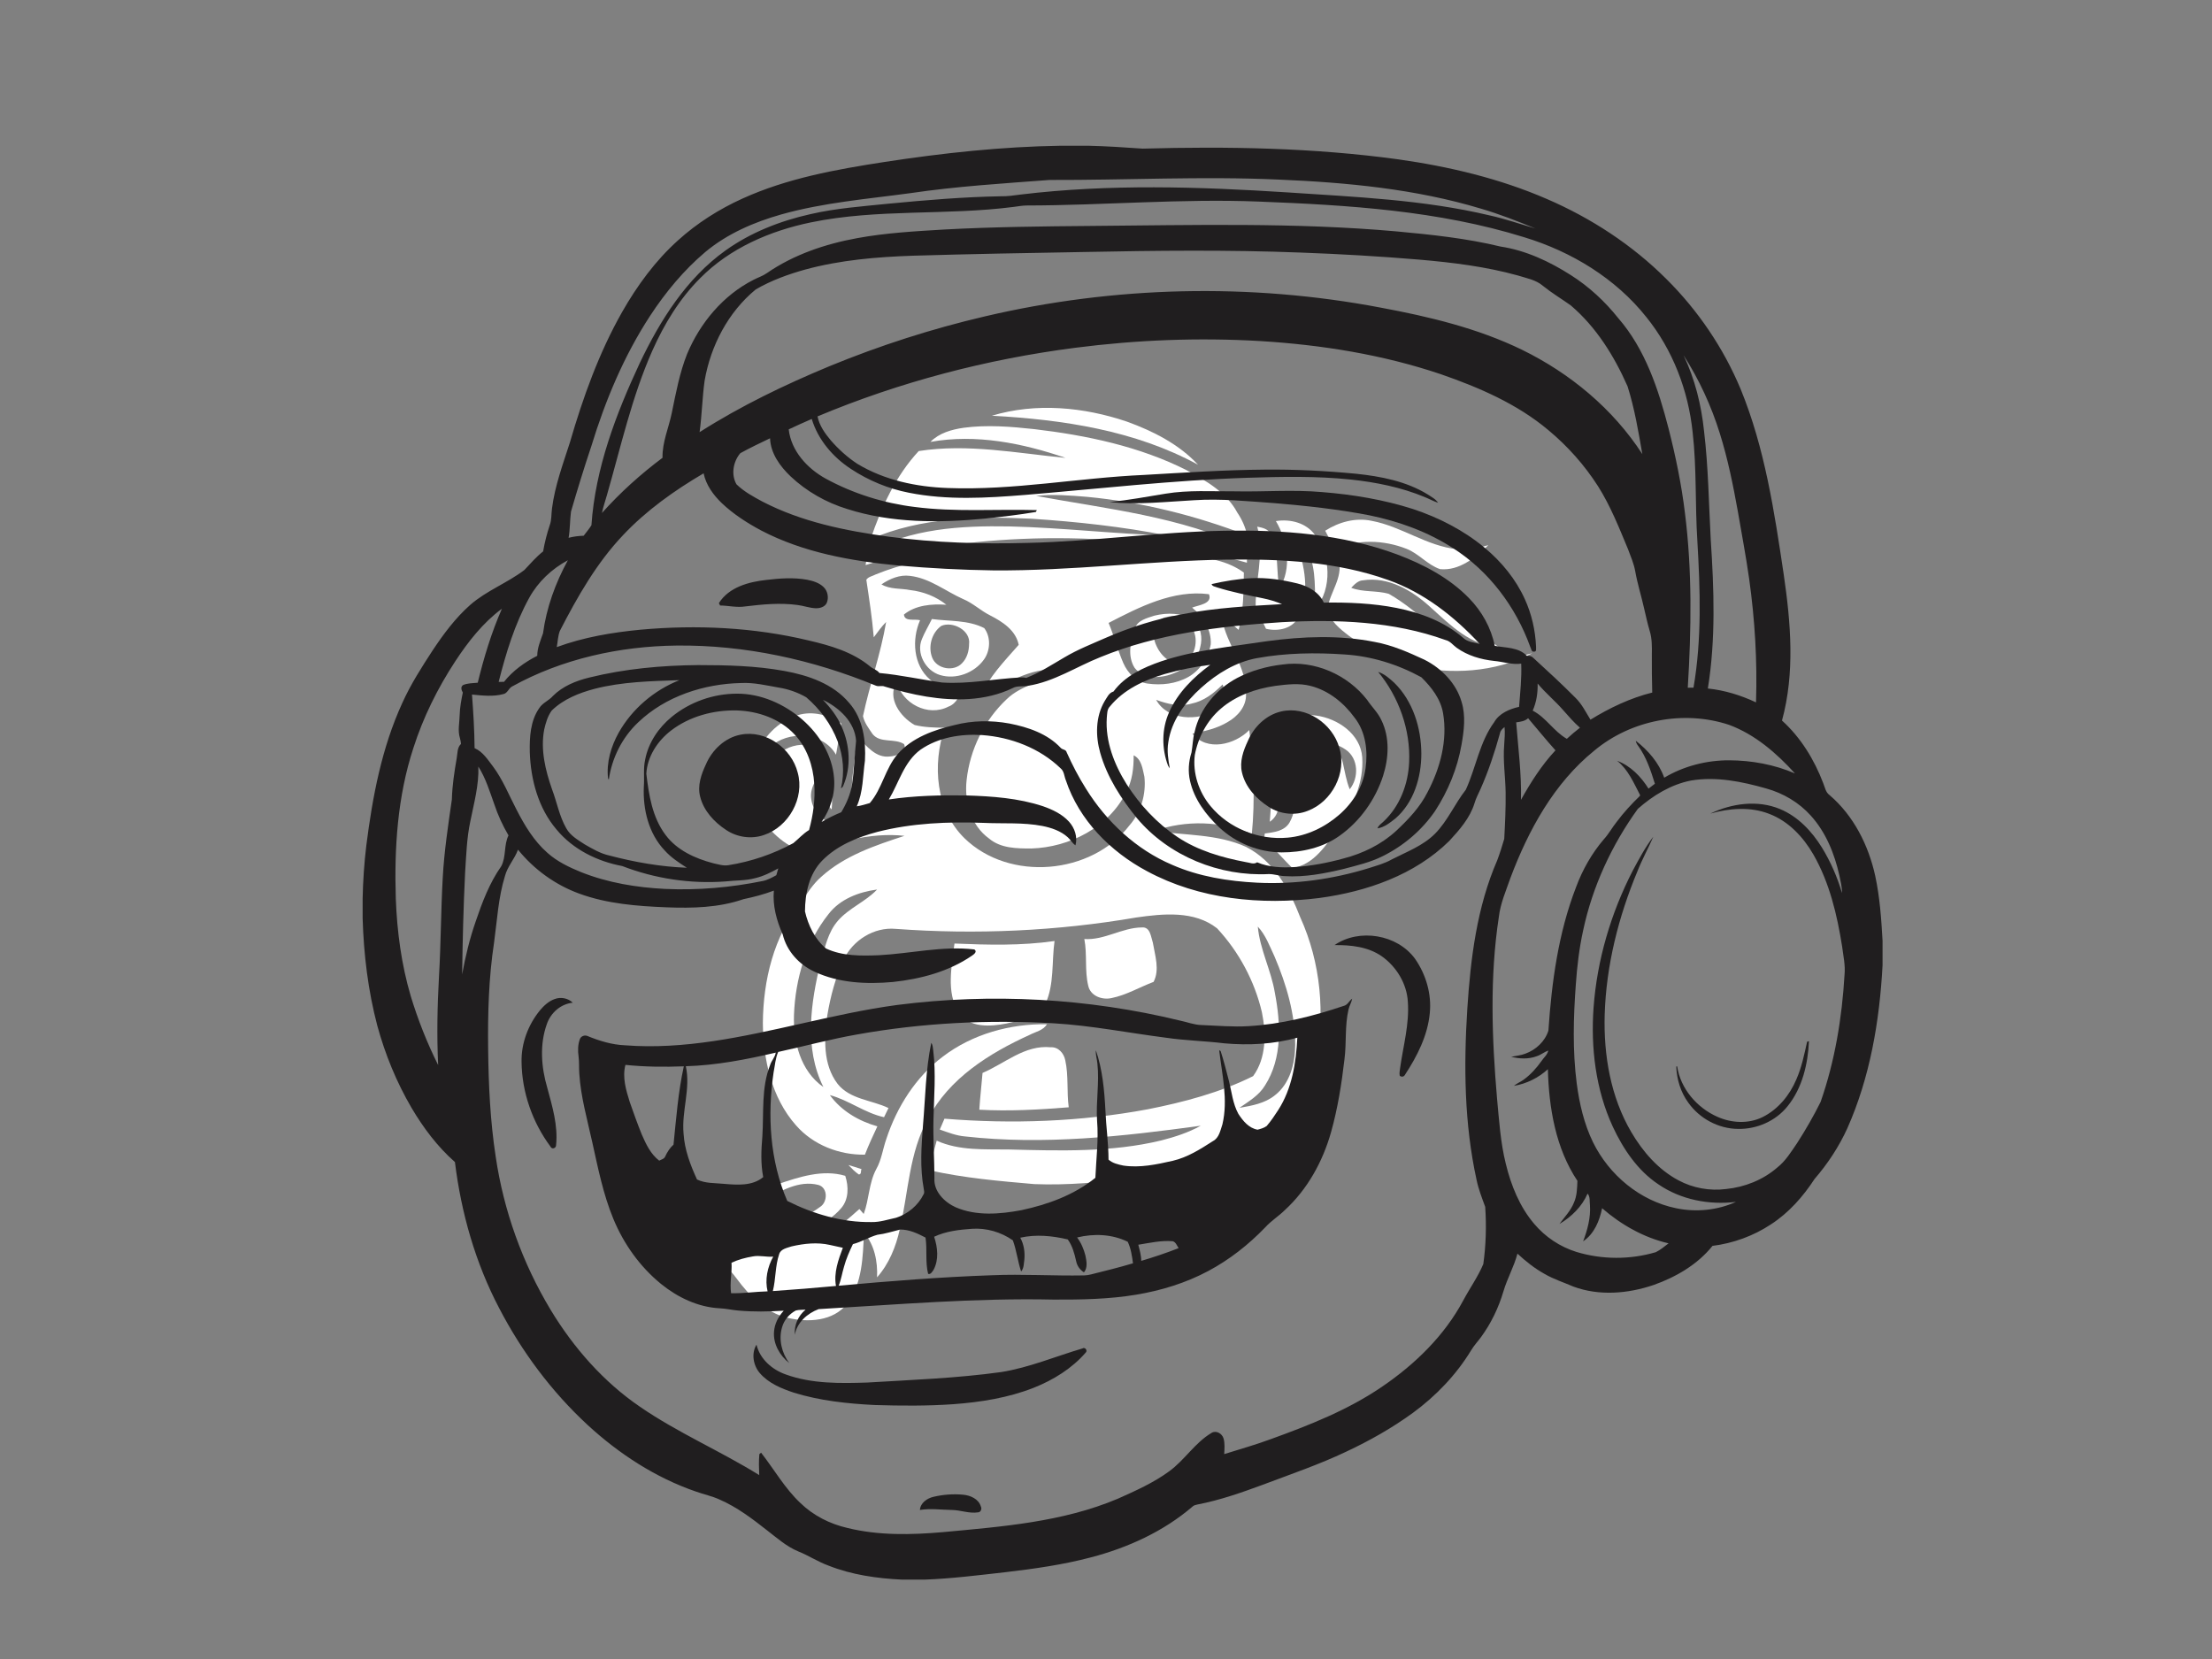 <?xml version="1.0" encoding="utf-8"?>
<!-- Generator: Adobe Illustrator 17.0.0, SVG Export Plug-In . SVG Version: 6.00 Build 0)  -->
<!DOCTYPE svg PUBLIC "-//W3C//DTD SVG 1.1//EN" "http://www.w3.org/Graphics/SVG/1.1/DTD/svg11.dtd">
<svg version="1.1" id="Layer_1" xmlns="http://www.w3.org/2000/svg" xmlns:xlink="http://www.w3.org/1999/xlink" x="0px" y="0px"
	 width="800px" height="600px" viewBox="0 0 800 600" enable-background="new 0 0 800 600" xml:space="preserve">
<rect x="0" y="0" width="800" height="600" fill="#808080" stroke="none"/>
<path fill="#FFFFFF" d="M358.72,150.35c15.93-4.8,33.31-3.15,48.92,2.16c9.42,3.42,18.75,8.14,25.65,15.57
	C410.52,155.64,384.3,151.75,358.72,150.35z"/>
<path fill="#FFFFFF" d="M348.51,154.71c8.49-1.13,17.08-0.43,25.55,0.49c18.93,2.24,37.98,6.22,55.11,14.86
	c7,3.79,14.47,8.06,18.33,15.34c1.69,2.49,2.92,5.26,3.57,8.21c-18.59-7.15-38.1-12.04-57.94-13.92c-6.11-0.5-12.28-1.03-18.39-0.33
	c25.69,4.71,52.34,7.47,76.21,18.82c0,1.78,0,3.55,0.02,5.33c-23.7-6.72-48.45-9.14-73.02-8.85c-21.91,0.37-44.02,2.75-64.89,9.7
	c0.21-1.52,0.45-3.02,0.67-4.52c15.52-8.71,33.84-9.76,51.25-9.46c19.1,0.45,38.1,2.73,57.2,3.29c-16.2-3.2-32.69-4.98-49.16-6.07
	c-19.54-0.92-39.92-0.55-58.16,7.38c3.89-11.48,9.07-22.9,17.41-31.85c17.65-2.77,35.51,0.76,53.11,2.47
	c-15.61-5.34-32.41-8.73-48.88-5.78C339.67,156.59,344.17,155.34,348.51,154.71z"/>
<path fill="#FFFFFF" d="M479.28,191.94c4.97-3.17,11-4.82,16.87-3.56c10.75,2.01,19.9,9.16,30.89,10.25
	c3.81,0.49,7.59-0.42,11.23-1.46c-4.71,4.49-10.47,9.33-17.43,8.67c-4.56-1.53-7.7-5.63-12.18-7.36c-8.23-3.23-17.9-3.6-25.96,0.3
	C481.65,196.45,480.45,194.2,479.28,191.94z"/>
<path fill="#FFFFFF" d="M461.44,188.46c5.18-0.84,10.93,0.59,14.14,5c5.67,7.53,6.3,19.26,0.23,26.73
	c-0.45-6.61,0.28-13.56-2.32-19.81c-0.77-2.18-2.77-3.38-4.74-4.31c3.16,8.4,5.02,18.3,1.06,26.74c-2.07,4.53-7.49,5.69-11.95,4.59
	c-1.02-2.27-2.21-4.45-3.68-6.46c-0.57-10.18,3.36-20.4,0.51-30.47c1.9,0.38,4.14,0.83,4.97,2.87c2.84,6.12,1.93,13.12,3,19.64
	C467.31,205.61,465.75,195.64,461.44,188.46z"/>
<path fill="#FFFFFF" d="M316.67,207.77c17.82-7.25,37.37-8.32,56.39-8.41c18.66,0.03,37.28,1.47,55.93,1.97
	c7.27,0.08,14.86,1.39,20.87,5.74c-0.11,6.94-0.11,13.96-1.89,20.72c-1.83-1.65-3.84-3.05-6.06-4.1c1.68,9.5,9.04,17.38,8.73,27.35
	c0.18,4.38-2.98,8.03-6.6,10.07c-3.88,2.38-8.38,3.34-12.78,4.22c5.23,6.58,15.36,4,20.56-1.29c1.53,12.46,2.16,25.07,0.92,37.58
	c-10.97-4.71-23.95-5.12-35.17-1.11c11.05,1.67,22.74,1.06,33.11,5.79c9.98,5.09,15.67,15.38,19.57,25.44
	c7.44,16.39,9.19,35.21,5.45,52.78c-2.43,11-7.97,22.36-18.38,27.77c-14.61,7.87-31.11,11.32-47.38,13.75
	c-11.87,1.58-23.87,2.68-35.85,2.21c-12.68-1.1-25.41-2.2-37.86-4.99c0.63-3.63,1.53-7.19,2.54-10.72
	c8.22,3.71,17.4,3.05,26.18,3.19c18.36,0.46,37.02,1.07,55.02-3.27c4.93-1.27,9.83-2.84,14.3-5.33
	c-28.18,3.88-56.79,7.06-85.21,3.88c-3.19-0.26-6.18-1.44-9.17-2.49c0.56-1.32,1.12-2.62,1.69-3.93c24.5,2,49.32,1.1,73.51-3.4
	c13.07-2.59,26.15-6.03,38.11-11.99c4.81-6.53,4.75-15.47,3.18-23.13c-2.64-11.26-8.32-21.86-16.2-30.32
	c-8.23-6.49-19.56-5.32-29.27-3.92c-28.68,4.92-57.94,6.24-86.95,4.11c-7.84-0.74-15.51,4.09-18.83,11.1
	c-2.92,6.37-4.76,13.2-5.91,20.1c-1.19,8.29-1.66,17.83,3.71,24.85c4.5,5.66,12.3,5.81,18.41,8.75c-0.55,1.1-1.08,2.2-1.61,3.31
	c-6.99-1.52-12.73-6.16-19.6-7.99c4.14,5.72,10.47,9.4,17.18,11.3c-1.57,3.38-3.17,6.75-4.5,10.24
	c-9.31,0.15-18.73-3.52-24.91-10.59c-8.91-10.04-11.91-23.95-12-37.06c0.12-15.36,3.92-31.35,13.73-43.49
	c2.24-3.29,4.37-6.74,7.41-9.37c8.43-7.64,19.46-11.33,30.08-14.8c-6.27-0.69-12.6-0.05-18.75,1.24
	c-1.6-12.33-0.03-24.76,1.86-36.96c3.18,3.21,6.55,7.72,11.68,7.01c2.22-0.11,6.35-1.6,5.06-4.47c-3.46-2.23-8.65-0.17-11.42-3.67
	c-1.34-2-2.95-4.08-3.44-6.44c2.43-11.43,6.42-22.52,8.37-34.06c-1.67,1.7-3.06,3.64-4.47,5.55c-0.59-6.98-1.66-13.89-2.69-20.81
	C314.04,208.56,315.56,208.38,316.67,207.77 M318.79,211.34c3.12,1.88,6.93,1.37,10.39,2.07c4.75,0.54,9.32,2.31,13.08,5.3
	c-5.27-0.34-11.08,0.09-15.34,3.55c0.24,2.71,3.94,1.48,5.83,2.06c-3.04,6.98-2.48,16.19,3.56,21.41c3.27,3,7.92,3.39,12.13,2.9
	c-1.3,2.66-2.39,5.85-5.46,6.94c-7.35,3.8-16.75-1.13-18.68-8.97c-3.62,5.93,1.32,12.65,6.49,15.6c3.54,0.88,7.23,0.94,10.88,1.01
	c-4.53,13.31-3.3,29.7,7.15,39.95c16.25,15.81,45.93,13.24,59.67-4.66c4.19-4.77,6.07-11.32,5.4-17.58
	c-0.67-2.8-0.98-6.34-3.89-7.75c0.04,4.57-0.49,9.22-2.68,13.31c-6.27,12.71-20.52,19.97-34.33,20.39c-5.23,0-11.06-0.03-15.27-3.6
	c-6.58-4.73-9.02-13.38-8.13-21.15c1.18-11.03,6.4-21.66,14.5-29.25c5.31-5.17,13.12-6.08,18.85-10.63
	c-10.59-1.03-19.55,5.31-28.45,9.95c3.1-7.36,8.78-13.07,13.94-18.98c-1.06-5.27-5.85-8.34-10.29-10.62
	c-3.46-1.7-6.26-4.48-9.83-5.94c-6.37-2.84-12.09-7.57-19.22-8.38C325.38,207.77,321.8,209.32,318.79,211.34 M400.94,225.29
	c2,4.74,3.25,9.76,5.31,14.48c1.58,3.64,4.69,6.88,8.77,7.45c4.99,0.71,10.34,0.11,14.78-2.4c4.3-2.44,7.22-6.97,8.08-11.8
	c0.31-5.25-2.79-10.05-6.73-13.27c2.2-0.9,7.49-1.34,6.09-4.85C424.35,213.22,412.08,219.52,400.94,225.29 M430.94,254.47
	c-4.31,1.24-8.72,0.12-12.8-1.36c4.16,7.52,15.03,7.69,21.75,3.79c3.47-1.84,3.67-6.11,2.28-9.36
	C439.06,250.71,435.39,253.56,430.94,254.47 M299.64,330.61c-8.14,10.21-11.98,23.41-12.48,36.33c-0.36,9.64,2.28,20.4,10.63,26.2
	c-7.06-14.08-4.56-30.57-0.98-45.26c1.55-5.14,2.61-10.76,6.26-14.91c4.01-4.6,9.96-6.84,14.14-11.26
	C310.59,322.59,303.81,325.15,299.64,330.61 M454.9,335.12c0.76,8.26,4.81,15.76,6.17,23.92c2.12,11.09,2.78,23.66-3.58,33.55
	c-2.18,3.62-5.88,5.73-9.23,8.08c4.46-0.78,9.19-1.6,12.82-4.54c5.48-4.25,7.3-11.55,7.35-18.19c0.01-11.07-3.17-21.9-7.48-32.01
	C459.18,342.2,457.77,338.18,454.9,335.12z"/>
<path fill="#FFFFFF" d="M484.22,202.72c9.37-3.34,19.94-2.12,28.73,2.33c12.31,7,17.37,21.67,29.37,29.1
	c-10.24-0.49-17.8-8.08-24.95-14.53c-6.56-6.02-15.19-11.16-24.43-9.74c-1.84,0.1-3.07,1.49-4.25,2.7c4.35,1.69,9.15,0.9,13.58,2.19
	c11.42,6.41,19.95,17.54,32.69,21.69c6.23,2.21,12.94,1.47,19.2-0.19c-13.42,6.95-29.44,7.84-44.02,4.52
	c-8.13-1.77-15.4-6.02-22.14-10.74c-3.36-2.58-7.31-5.57-7.87-10.07C481.03,214.11,485.7,208.99,484.22,202.72z"/>
<path fill="#FFFFFF" d="M417.5,222.66c4.65-1.14,10.11-1.16,14.08,1.88c2.83,2.18,3.39,6.16,2.51,9.45
	c-0.98,4.98-5.69,8.07-10.14,9.73c-4.41,1.67-10.37,1.87-13.58-2.15c-2.73-4.27-1.5-9.77,0.07-14.25
	C411.35,224.31,414.86,223.55,417.5,222.66 M422.03,223.14c-3.26,0.47-5.6,3.76-4.84,7.01c0.75,4.49,4.03,9.24,8.82,9.88
	c5.17-0.18,7.42-6.66,6.01-10.98C431.06,224.71,426.34,221.82,422.03,223.14z"/>
<path fill="#FFFFFF" d="M333.45,231.06c1.01-2.48,2.42-4.77,3.58-7.18c6.31,0.86,13.13,0.3,18.94,3.29
	c2.44,3.24,2.23,8.14-0.14,11.4c-3.46,4.82-10.12,7.3-15.84,5.57C334.75,242.59,331.22,236.21,333.45,231.06 M340.42,226.37
	c-3.52,2.52-4.87,7.62-3.23,11.59c1.68,4.04,7.81,5.07,10.77,1.87c1.77-1.8,2.5-4.4,2.52-6.87
	C351.14,227.96,344.51,224.55,340.42,226.37z"/>
<path fill="#FFFFFF" d="M288.48,258.67c5.41-1.7,11.21-0.08,15.8,2.98c-0.57,3.77-1.27,7.53-1.93,11.29
	c-4.71-8.28-17.43-8.93-23.99-2.63c-2.86,2.72-3.08,6.95-2.34,10.6c2.84-2.06,3.18-5.89,5.58-8.28c2.98-2.52,7.13-3.79,11.01-3.06
	c2.89,0.52,5.29,3.34,4.87,6.35c-0.71,4.6-4.96,8.3-4.06,13.2c0.56,4.22,3.98,7.18,7.45,9.22c0.71,2.5,1.45,5,2.21,7.5
	c-3.27,2.03-7.14,3.51-11.01,2.54c-7.33-1.63-13.22-7.11-17.32-13.17C266.51,282.39,274.06,263.06,288.48,258.67z"/>
<path fill="#FFFFFF" d="M459.07,264.29c4.74-3.75,10.71-6.44,16.89-5.5c7.81,1.02,16.14,6.68,16.71,15.14
	c0.6,9.15-3.49,17.9-8.44,25.35c-4.46,5.94-8.77,13.48-16.84,14.64c-3.46-3.33-6.42-7.18-10.3-10.04c0.08-0.61,0.26-1.84,0.35-2.45
	c3.24-0.4,7.11-0.83,8.94-3.96c3.6-6.29,1.15-14.17,4.47-20.56c2.41-4.54,8.61-5.68,13.1-3.88c1.2,0.34,1.36,1.78,1.69,2.79
	c0.75,3.23,1.25,6.53,2.5,9.63c3.37-4.15,3.2-11.13-1.41-14.31c-5.9-4.1-14.44-3.73-20.24,0.38c-3.9,2.72-5.52,7.78-4.68,12.35
	c0.72,4.55,1.93,10.28-2.58,13.33C460.21,286.24,459.82,275.25,459.07,264.29z"/>
<path fill="#FFFFFF" d="M300.79,292.74c-2.43-2.27-1.91-5.89,0.03-8.28C301.01,287.21,301,289.98,300.79,292.74z"/>
<path fill="#FFFFFF" d="M392.16,339.61c7.27,0.49,13.62-4.13,20.79-4.19c3.07-0.29,3.28,3.37,4,5.54c0.76,4.6,2.54,9.73,0.26,14.15
	c-5.07,1.91-9.84,4.77-15.19,5.85c-3.39,0.78-7.64-0.74-8.44-4.43C392.23,350.98,393.25,345.2,392.16,339.61z"/>
<path fill="#FFFFFF" d="M345.2,341.24c12.06,0.51,24.2,0.82,36.19-0.91c-1.06,7.55-0.05,15.59-3.28,22.7
	c-2.84,4.83-8.99,5.94-14.03,7.12c-5.86,1.15-13.49,1.69-17.34-3.88C342.08,358.77,344.24,349.46,345.2,341.24z"/>
<path fill="#FFFFFF" d="M341.06,382.08c10.68-8.11,24.28-11.87,37.58-11.65c-1.37,2.28-4.12,2.72-6.31,3.87
	c-14.54,6.61-29.12,15.72-36.71,30.32c-6.86,12.25-7.08,26.6-10.19,39.97c-1.42,6.3-3.89,12.49-8.23,17.37
	c0.25-5.73-0.9-11.69-4.73-16.14c-0.41,8.72-0.56,18.33-6.05,25.62c-5,6.49-14.25,6.92-21.6,5.16c-7.83-1.85-13.73-7.87-18.35-14.12
	c-3.02-4.26-7.56-7.37-9.79-12.2c-1.82-3.97-1.39-9.49,2.48-12.1c6.56-4.81,14.46-7.25,22.05-9.89c7.82-2.59,16.25-5.49,24.49-3.04
	c1.25,3.9,1.32,8.5-1.52,11.75c-5.46,6.42-14.02,8.47-21.1,12.5c11.08,2.8,20.15-5.5,27.73-12.25c0.39,0.45,1.17,1.35,1.56,1.8
	c1.98-5.27,1.84-11.17,4.53-16.2c1.92-3.38,2.37-7.3,3.65-10.92C324.36,400.32,331.22,389.48,341.06,382.08 M276.1,434.16
	c-3.93,2.55-8.8,3.63-12.03,7.21c2.65,2.52,6.42,3.19,9.97,3.09c8.02-0.41,16.02-3.16,22.51-7.93c2.83-1.73,2.94-6.95-0.52-7.97
	C288.88,426.7,282.13,430.87,276.1,434.16z"/>
<path fill="#FFFFFF" d="M355.35,388.04c8.05-3.43,15.31-10.21,24.64-9.28c2.79-0.18,4.81,2.2,5.29,4.76
	c1.22,5.57,0.48,11.32,1.24,16.95c-10.75,0.86-21.55,1.47-32.34,0.87C354.45,396.89,355,392.47,355.35,388.04z"/>
<path fill="#FFFFFF" d="M306.84,421.34c1.59,0.46,3.16,0.98,4.74,1.49c-0.35,0.6,0.07,1.95-0.99,1.93
	C309.19,423.78,308,422.57,306.84,421.34z"/>
<g id="_x23_201e1fff">
	<path fill="#201E1F" d="M383.758,52.706h9.692c6.607,0.145,13.203,0.586,19.8,1.048c30.83-0.85,61.805-0.322,92.402,3.869
		c18.399,2.603,36.674,6.918,53.762,14.329c15.993,6.897,30.851,16.584,43.198,28.901c11.461,11.367,20.702,24.98,26.92,39.885
		c8.754,21.345,12.187,44.334,15.573,67.007c2.557,17.466,4.092,35.601-0.622,52.849c6.783,6.14,11.673,14.137,14.909,22.636
		c0.617,1.494,0.861,3.298,2.266,4.304c8.723,7.437,14.116,18.156,16.543,29.238c1.659,7.701,2.209,15.589,2.65,23.435v8.915
		c-1.073,20.157-4.517,40.471-12.768,59.01c-3.023,6.622-7.063,12.752-11.819,18.259c-4.164,6.389-9.329,12.239-15.77,16.413
		c-6.322,4.185-13.623,6.84-21.143,7.784c-5.409,6.742-13.182,11.264-21.241,14.126c-9.262,3.163-19.68,4.05-28.999,0.628
		c-3.521-1.53-7.208-2.686-10.538-4.631c-3.573-1.981-6.778-4.543-9.77-7.312c-1.224,4.693-3.677,8.94-5.051,13.592
		c-1.758,5.948-4.475,11.622-8.147,16.626c-1.167,1.592-2.536,3.039-3.547,4.74c-5.373,8.842-12.664,16.444-20.982,22.564
		c-7.566,5.523-15.76,10.149-24.239,14.116c-9.76,4.641-20.007,8.116-30.099,11.933c-7.743,2.863-15.578,5.606-23.705,7.162
		c-0.581,0.135-1.193,0.259-1.654,0.669c-10.501,9.044-23.419,14.93-36.757,18.425c-10.195,2.702-20.66,4.169-31.115,5.393
		c-9.692,1.089-19.38,2.323-29.134,2.676h-8.09c-9.07-0.43-18.213-1.711-26.697-5.093c-3.801-1.369-7.172-3.646-10.916-5.129
		c-4.195-1.742-7.608-4.792-11.16-7.53c-5.404-4.258-10.953-8.469-17.295-11.227c-2.723-1.245-5.673-1.846-8.479-2.852
		c-14.66-5.03-27.895-13.675-39.252-24.14c-13.027-12.047-23.777-26.484-31.955-42.218c-8.609-16.403-13.737-34.481-15.998-52.834
		c-6.327-5.559-11.43-12.384-15.698-19.613c-5.43-9.283-9.542-19.323-12.373-29.694c-3.35-12.695-4.927-25.81-5.31-38.92v-6.996
		c0.13-6.436,0.56-12.871,1.333-19.26c2.235-17.622,5.575-35.368,13.037-51.599c3.013-6.69,6.98-12.877,10.978-19.006
		c3.941-5.927,8.24-11.71,13.597-16.444c5.896-5.139,13.385-7.898,19.571-12.607c2.188-2.303,4.242-4.745,6.762-6.705
		c0.56-3.226,1.359-6.405,2.401-9.506c0.716-1.934,0.529-4.029,0.809-6.042c1.053-8.235,3.972-16.055,6.493-23.922
		c4.73-16.258,10.491-32.344,18.866-47.114c5.435-9.552,12.026-18.545,20.22-25.919c6.887-6.233,14.821-11.259,23.274-15.091
		c16.201-7.364,33.869-10.548,51.345-13.245C340.995,55.341,362.335,53.023,383.758,52.706 M379.568,65.085
		c-16.802,1.265-33.651,2.303-50.339,4.771c-15.63,2.126-31.478,3.407-46.719,7.711c-9.853,2.79-19.499,6.965-27.418,13.566
		c-7.789,6.586-14.354,14.52-19.94,23.036c-9.49,14.515-16.237,30.664-21.293,47.207c-2.629,7.825-5.046,15.729-7.354,23.653
		c-0.425,3.137-0.306,6.342-0.861,9.475c1.784-0.467,3.615-0.695,5.45-0.747c0.923-1.281,1.997-2.453,2.806-3.806
		c1.4-20.578,8.847-40.154,17.492-58.678c7.364-15.423,16.833-30.545,30.944-40.647c9.122-6.539,19.763-10.714,30.674-13.157
		c9.345-2.173,18.934-2.837,28.455-3.812c13.457-1.296,26.946-2.427,40.471-2.671c2.417,0.062,4.812-0.316,7.208-0.627
		c32.028-3.869,64.398-2.842,96.519-0.773c24.446,1.649,49.131,2.629,73.064,8.313c5.632,1.239,11.082,3.153,16.61,4.755
		c-6.488-2.655-13.022-5.227-19.758-7.198c-23.668-7.125-48.457-9.464-73.053-10.501C434.88,63.685,407.219,65.173,379.568,65.085
		 M371.27,74.316c-1.566,0.026-3.112,0.316-4.657,0.513c-24.317,3.153-49.131,0.612-73.25,5.58
		c-14.806,3.049-29.404,9.314-40.149,20.209c-7.483,7.468-13.037,16.652-17.31,26.266c-7.405,16.714-11.352,34.642-16.393,52.149
		c-0.581,2.168-1.374,4.278-1.805,6.488c6.596-7.374,13.976-14.028,21.9-19.95c-0.124-5.647,2.271-10.88,3.376-16.325
		c1.473-7.156,2.806-14.401,5.513-21.221c4.704-11.238,13.042-21.252,24.005-26.811c1.592-0.845,3.35-1.379,4.833-2.427
		c9.708-6.695,21.101-10.548,32.629-12.648c10.47-1.934,21.127-2.505,31.738-3.143c17.622-0.944,35.274-1.136,52.922-1.281
		c36.809-0.296,73.707-1.296,110.423,1.971c12.622,1.172,25.292,2.489,37.639,5.481c9.158,1.385,17.705,5.398,25.457,10.346
		c6.545,4.154,12.301,9.495,17.124,15.547c9.77,11.243,14.546,25.748,18.197,39.931c2.562,10.014,4.657,20.157,5.907,30.42
		c2.66,20.998,2.334,42.234,1.037,63.314c0.519-0.01,1.556-0.021,2.074-0.031c3.034-17.559,2.422-35.482,1.385-53.191
		c-0.835-13.027-0.207-26.121-1.691-39.107c-1.561-15.091-7.172-29.845-16.73-41.689c-11.155-14.043-27.122-23.725-44.168-28.896
		c-31.032-9.656-63.745-11.647-96.022-12.908C427.252,71.796,399.274,74.28,371.27,74.316 M391.998,91.139
		c-20.572,0.347-41.15,0.731-61.717,1.338c-13.151,0.446-26.386,1.551-39.122,5.025c-6.171,1.727-12.265,3.936-17.819,7.167
		c-9.988,8.199-16.31,20.36-18.503,32.998c-0.856,6.182-0.975,12.441-1.82,18.628c14.847-9.469,30.778-17.129,47.02-23.871
		c18.197-7.483,36.986-13.52,56.147-17.995c46.787-10.989,95.897-12.156,143.125-3.179c17.492,3.257,35.036,7.426,51.122,15.241
		c17.44,8.52,32.935,21.381,43.535,37.732c-1.421-8.23-2.811-16.512-5.331-24.488c-4.833-10.963-11.352-21.475-20.562-29.295
		c-3.324-2.37-6.851-4.47-10.029-7.042c-2.577-2.235-6.047-2.795-9.2-3.796c-11.575-3.205-23.539-4.662-35.477-5.699
		c-14.318-1.208-28.667-2.038-43.032-2.562C444.235,90.33,418.109,90.62,391.998,91.139 M388.907,125.775
		c-31.986,4.123-63.475,12.353-93.237,24.82c0.653,3.319,2.681,6.14,4.807,8.681c2.811,3.226,6.016,6.135,9.599,8.479
		c9.801,5.922,21.324,8.329,32.661,8.743c23.798,0.908,47.321-3.692,71.036-4.735c14.5-0.83,28.999-1.805,43.53-1.919
		c11.067-0.124,22.133,0.446,33.153,1.494c8.961,0.949,18.14,2.707,25.919,7.494c1.317,0.892,2.837,1.623,3.723,3.008
		c-1.649-0.545-3.169-1.4-4.771-2.048c-8.536-3.557-17.689-5.388-26.852-6.363c-12.415-1.296-24.918-1.032-37.375-0.633
		c-26.847,0.882-53.554,3.957-80.308,6.192c-13.981,1.131-28.211,1.976-42.057-0.783c-7.478-1.452-14.635-4.413-20.987-8.614
		c-6.513-4.252-11.891-10.553-14.168-18.073c-2.79,1.234-5.585,2.453-8.334,3.765c0.892,7.825,6.726,14.157,13.4,17.829
		c9.921,5.404,20.894,8.847,32.095,10.227c14.686,1.919,29.513,0.736,44.261,1.146c-0.093,0.166-0.285,0.503-0.379,0.674
		c-6.109,1.027-12.275,1.763-18.436,2.396c-16.605,1.597-33.75,1.649-49.79-3.475c-7.597-2.318-14.686-6.348-20.474-11.798
		c-3.812-3.64-7.224-8.313-7.426-13.774c-3.62,1.722-7.239,3.459-10.75,5.388c-2.572,3.013-3.417,7.732-1.39,11.259
		c2.702,2.64,6.083,4.46,9.381,6.244c14.168,7.348,30.011,10.564,45.703,12.695c16.673,2.209,33.537,2.723,50.339,2.245
		c23.673-0.519,47.171-3.983,70.855-4.382c21.179-0.405,42.82,1.156,62.822,8.619c9.459,3.578,18.7,8.422,25.815,15.734
		c4.641,4.735,8.023,10.735,9.324,17.259c3.889,0.767,8.619,0.446,11.627,3.64c0.892-0.15,1.779,0.119,2.396,0.793
		c5.155,4.709,10.289,9.449,15.21,14.401c2.297,2.251,3.708,5.175,5.388,7.877c6.944-4.278,14.391-7.825,22.336-9.812
		c-0.13-4.553-0.161-9.112-0.14-13.67c0.047-2.842,0.083-5.756-0.742-8.505c-0.814-2.743-1.426-5.544-2.074-8.334
		c-0.996-4.449-2.385-8.811-3.184-13.307c-0.477-2.78-1.634-5.373-2.603-8.002c-3.236-7.774-6.348-15.667-10.864-22.807
		c-4.906-7.66-11.025-14.531-18.021-20.334c-11.29-9.475-25.027-15.381-38.827-20.173c-21.039-7.099-43.146-10.626-65.264-11.985
		C433.516,122.036,411.077,122.923,388.907,125.775 M608.892,128.503c4.097,8.583,6.405,17.922,7.395,27.355
		c1.561,13.027,1.711,26.152,2.422,39.236c1.182,17.943,1.846,36.083-1.042,53.912c6.052,0.627,11.922,2.437,17.419,5.015
		c0.493-14.925-0.41-29.881-2.479-44.666c-1.151-8.173-2.702-16.273-4.092-24.405c-1.706-9.495-3.625-18.975-6.513-28.196
		C618.911,146.814,614.519,137.267,608.892,128.503 M225.34,193.534c-9.589,10.107-16.527,22.325-22.865,34.642
		c-0.71,1.867-0.752,3.905-1.11,5.855c9.765-3.594,20.106-5.326,30.431-6.306c20.251-1.82,40.849-0.85,60.659,3.905
		c7.841,1.82,15.921,4.159,22.232,9.397c1.042,0.908,2.51,1.208,3.355,2.37c7.618,0.695,15.096,2.396,22.667,3.443
		c9.542,0.643,18.991-1.348,28.491-1.846c0.669-0.016,1.338,0.036,2.007,0.161c4.828-1.893,9.184-4.745,13.649-7.343
		c4.875-2.92,10.19-4.989,15.376-7.271c8.847-3.827,18.104-6.711,27.594-8.443c11.813-2.303,23.86-2.925,35.85-3.604
		c-2.245-0.933-4.579-1.644-6.959-2.121c-5.533-1.131-11.093-2.22-16.486-3.915c-0.71-0.316-1.779-0.327-2.048-1.214
		c4.771-1.089,9.62-1.914,14.51-2.137c5.564-0.28,11.118,0.607,16.512,1.908c3.915,0.959,7.81,3.122,9.563,6.923
		c8.821-0.109,17.705,0.218,26.375,1.945c8.691,1.727,17.321,4.984,24.088,10.844c1.587,1.53,3.941,1.587,5.948,2.178
		c-9.2-9.947-20.24-18.602-33.138-23.15c-18.597-6.643-38.598-7.618-58.17-7.369c-28.232,0.415-56.329,4.123-84.582,3.905
		c-11.424-0.156-22.839-0.773-34.222-1.748c-17.108-1.613-34.491-4.672-49.857-12.726c-5.046-2.707-9.926-5.844-14.1-9.786
		c-3.091-2.956-5.756-6.586-6.643-10.844C243.9,177.396,233.777,184.583,225.34,193.534 M191.398,216.212
		c-5.227,9.495-8.401,19.945-11.051,30.405c0.643-0.01,1.286-0.016,1.934-0.026c3.2-4.029,7.473-7.089,12.026-9.418
		c0-2.857,1.162-5.466,2.08-8.095c1.245-9.309,4.501-18.244,8.992-26.458C199.566,205.726,194.588,210.424,191.398,216.212
		 M164.639,239.185c-6.379,9.734-11.596,20.256-15.138,31.354c-5.741,17.518-6.939,36.151-6.353,54.467
		c0.441,11.907,2.028,23.819,5.409,35.264c2.603,8.562,5.902,16.922,9.905,24.928c-0.508-10.735-0.29-21.49,0.311-32.22
		c0.695-11.813,0.679-23.653,1.348-35.466c0.508-9.521,1.95-18.96,3.303-28.382c0.13-5.03,0.902-10.009,1.758-14.956
		c0.332-1.758,0.124-3.786,1.545-5.124c-0.057-0.716-0.187-1.416-0.384-2.1c-0.866-2.723-0.14-5.575-0.099-8.349
		c0.078-2.749,0.586-5.45,1.141-8.131c-0.513-0.825-0.908-2.152,0.15-2.738c1.654-0.69,3.495-0.628,5.248-0.819
		c2.225-9.127,4.963-18.161,8.749-26.775C174.658,225.23,169.307,232.081,164.639,239.185 M397.931,237.681
		c-8.686,3.459-16.73,8.868-26.116,10.341c-1.857,0.399-3.895-0.119-5.601,0.85c-4.885,2.365-10.273,3.568-15.667,3.936
		c-10.377,0.674-20.697-1.499-30.576-4.501c-1.016-0.467-2.157,0.119-3.169-0.322c-22.782-9.381-47.363-14.775-72.052-14.51
		c-20.635,0.228-41.461,4.781-59.596,14.826c-1.245,0.69-1.597,2.437-3.148,2.733c-3.672,0.99-7.566,0.519-11.305,0.161
		c0.487,6.451,0.887,12.918,0.939,19.385c3.018,1.296,4.761,4.175,6.69,6.669c3.521,4.73,5.699,10.247,8.411,15.438
		c2.946,5.761,6.342,11.461,11.264,15.77c3.521,3.153,7.851,5.207,12.192,6.98c9.672,3.838,20.069,5.554,30.426,6.057
		c11.819,0.534,23.684-0.513,35.269-2.873c1.748-0.353,3.314-1.245,4.87-2.085c0.233-0.83,0.472-1.654,0.721-2.474
		c-2.655,1.447-5.378,2.831-8.344,3.526c-3.516,0.97-7.188,0.762-10.781,1.193c-12.654,0.944-25.509-1.006-37.343-5.57
		c-9.055-1.696-17.824-6.031-23.751-13.219c-6.57-7.717-9.324-17.969-9.656-27.941c-0.114-5.44,0.197-11.362,3.428-15.967
		c1.224-1.924,3.495-2.697,4.947-4.392c3.532-3.532,8.318-5.471,13.094-6.638c12.871-3.184,26.163-4.403,39.402-4.517
		c10.418,0.01,20.904,0.244,31.183,2.121c8.666,1.571,17.668,4.647,23.497,11.611c4.978,5.668,6.062,13.582,5.658,20.863
		c-0.783,5.513-0.617,11.29-2.956,16.481c1.608-0.213,3.153-0.731,4.709-1.167c4.532-5.248,5.559-12.55,10.133-17.767
		c5.258-5.953,13.079-8.707,20.603-10.475c6.441-1.654,13.224-1.737,19.748-0.539c6.768,1.312,13.779,3.677,18.602,8.842
		c0.591,0.674,1.851,0.513,2.1,1.535c2.038,4.558,4.341,9.008,7.016,13.229c7.421,11.933,18.166,21.998,31.183,27.521
		c9.677,4.242,20.256,5.922,30.747,6.446c13.644,0.669,27.366-1.25,40.403-5.279c2.79-0.913,5.673-1.659,8.246-3.132
		c5.383-2.764,11.279-4.921,15.635-9.293c4.6-4.652,7.141-10.828,11.155-15.931c3.672-8.028,4.958-17.191,10.268-24.441
		c1.841-3.2,5.549-4.755,8.992-5.523c0.389-5.201,0.99-10.392,0.767-15.62c-3.314,0.451-6.534-0.695-9.806-0.985
		c-4.787-0.513-9.578-1.914-13.525-4.75c-1.333-0.944-2.334-2.417-4.009-2.8c-18.918-6.83-39.392-7.54-59.28-6.462
		C441.295,226.459,418.716,229.125,397.931,237.681 M215.061,249.116c-5.621,1.483-11.284,3.734-15.511,7.851
		c-1.468,1.997-2.183,4.46-2.728,6.856c-1.4,7.317,0.425,14.775,2.842,21.677c1.763,4.667,2.634,9.698,5.134,14.064
		c1.468,2.66,4.201,4.206,6.664,5.813c2.821,1.623,5.689,3.314,8.904,4.029c9.169,2.406,18.555,4.071,28.04,4.429
		c-2.873-1.841-5.762-3.729-8.048-6.296c-5.787-6.104-7.877-14.821-7.509-23.041c0.259-3.277-0.249-6.596,0.493-9.832
		c1.172-6.088,4.828-11.487,9.573-15.387c6.57-5.404,15.07-8.391,23.575-8.401c8.723-0.052,17.155,3.734,23.684,9.376
		c6.145,5.357,10.828,12.845,11.471,21.101c0.503,5.642-1.286,11.31-4.507,15.921c2.282-1.348,4.667-2.515,7.115-3.526
		c1.877-3.132,3.36-6.55,3.921-10.175c0.799-5.186,0.861-10.439,1.442-15.646c-0.472-6.851-6.14-12.01-11.99-14.821
		c2.743,2.857,5.212,6.036,6.773,9.703c2.982,6.653,3.495,14.562,0.591,21.329c-0.156,0.425-0.436,0.747-0.84,0.965
		c1.343-5.601,0.861-11.57-1.177-16.942c-2.339-6.192-6.379-11.71-11.404-15.993c-3.08-1.758-6.493-2.961-9.998-3.506
		c-4.465-0.783-8.935-1.867-13.499-1.639c-13.494,0.29-27.345,4.766-37.24,14.204c-5.808,5.461-9.552,12.923-10.657,20.806
		c-0.067-0.145-0.202-0.446-0.27-0.591c-0.638-5.704,1.073-11.45,3.827-16.413c4.854-8.629,12.809-15.397,21.998-19.048
		C235.463,246.347,225.07,246.544,215.061,249.116 M554.321,257.014c4.844,2.468,7.623,7.52,12.342,10.19
		c1.525-1.405,3.112-2.738,4.745-4.014c-2.199-1.929-4.112-4.138-6.042-6.327c-2.925-3.376-6.415-6.207-9.257-9.661
		C556.188,250.553,555.695,253.939,554.321,257.014 M242.635,264.254c-4.828,3.723-8.526,9.366-8.883,15.558
		c0.902,7.685,2.163,15.812,6.954,22.154c4.123,5.549,10.714,8.52,17.227,10.232c1.805,0.384,3.651,1.032,5.518,0.71
		c8.199-1.296,16.17-4.004,23.461-7.971c1.914-1.556,3.558-3.459,5.699-4.745c1.499-5.43,2.271-11.093,1.882-16.724
		c-0.42-6.467-2.603-13.011-7.089-17.803c-5.321-5.736-13.24-8.494-20.935-8.723C258.042,256.745,249.376,259.073,242.635,264.254
		 M576.605,271.467c-14.572,11.777-23.829,28.74-30.327,46.03c-1.608,4.652-3.646,9.236-4.206,14.168
		c-3.324,21.75-2.515,43.867-0.638,65.71c0.742,7.857,1.239,15.791,3.148,23.476c1.908,7.857,5.02,15.615,10.32,21.817
		c3.993,4.719,9.335,8.271,15.241,10.107c9.283,2.811,19.39,2.842,28.693,0.093c1.696-0.819,3.138-2.064,4.631-3.2
		c-8.956-2.054-17.139-6.71-24.042-12.695c-0.928,4.548-2.857,9.283-6.861,11.964c1.576-4.159,2.764-8.546,2.468-13.037
		c-0.182-1.411,0.15-3.075-0.866-4.221c-1.997,4.678-5.839,8.422-10.164,10.984c1.846-2.526,4.107-4.818,5.264-7.779
		c1.089-2.458,1.12-5.181,1.229-7.815c-7.898-11.845-10.304-26.391-10.683-40.372c-3.417,3.127-7.711,5.253-12.285,6.021
		c1.037-0.876,2.308-1.385,3.412-2.157c2.609-1.857,4.761-4.278,6.602-6.876c0.835-1.234,2.1-2.23,2.427-3.744
		c-1.468,0.519-2.681,1.566-4.164,2.048c-2.961,1.12-6.239,0.985-9.262,0.207c1.716-0.363,3.495-0.467,5.139-1.13
		c3.791-1.369,7.115-4.439,8.323-8.323c1.188-17.596,3.599-35.342,9.993-51.874c2.339-6.306,5.689-12.233,10.066-17.347
		c1.763-1.914,2.987-4.232,4.615-6.254c2.505-3.36,5.347-6.451,8.36-9.36l0.13-0.347c-2.313-4.408-4.304-9.226-8.313-12.405
		c4.896,1.82,8.624,5.725,11.357,10.061c0.757-0.602,1.525-1.188,2.303-1.763c-1.488-4.787-3.096-9.661-6.078-13.748
		c-0.41-0.539-0.731-1.131-0.825-1.794c4.47,3.475,8.36,7.95,10.273,13.354c7.063-4.201,15.278-6.311,23.482-6.29
		c8.137,0.031,16.325,1.525,23.814,4.75c-6.659-7.328-14.437-14.095-23.834-17.575C608.933,256.713,589.87,260.385,576.605,271.467
		 M548.347,261.251c0.731,9.324,1.96,18.643,1.732,28.014c3.552-6.353,7.488-12.56,12.477-17.896
		c-3.407-3.775-6.591-7.753-9.9-11.611C551.484,260.857,549.856,261.028,548.347,261.251 M542.466,265.26
		c-1.893,6.835-4.133,13.592-7.006,20.08c-0.757,1.717-1.68,3.371-2.194,5.191c-1.634,5.316-5.409,9.583-9.106,13.597
		c-12.519,12.337-29.907,18.337-47.02,20.645c-21.075,2.666-43.421,0.503-62.339-9.718c-13.203-7.037-24.545-18.477-29.326-32.868
		c-0.607-1.442-0.591-3.252-1.882-4.309c-7.571-7.312-17.974-11.274-28.382-12.031c-7.691-0.493-15.832,0.819-22.273,5.269
		c-6,4.372-7.81,11.948-11.482,18.021c9.262-1.395,18.669-1.597,28.024-1.457c9.335,0.29,18.814,0.954,27.734,3.905
		c3.454,1.214,6.923,2.837,9.418,5.596c2.043,2.256,3.163,5.538,2.323,8.536c-1.156-0.757-1.774-2.038-2.8-2.93
		c-2.52-2.266-5.834-3.397-9.101-4.055c-7.037-1.374-14.24-0.783-21.35-1.131c-12.851-0.472-25.862,0.067-38.375,3.257
		c-7.276,1.945-14.624,4.921-19.981,10.398c-4.714,4.828-6.182,11.829-6.213,18.368c1.156,5.035,3.573,10.04,7.592,13.405
		c5.938,2.795,12.742,2.697,19.162,2.437c11.502-0.596,22.963-3.454,34.507-2.085c1.151,0.793-0.145,1.763-0.871,2.251
		c-8.401,5.767-18.55,8.437-28.574,9.511c-9.547,0.861-19.603,0.399-28.408-3.729c-5.544-2.562-10.04-7.468-11.461-13.483
		c-2.214-4.947-3.682-10.367-3.21-15.832c-3.568,1.359-7.265,2.318-10.994,3.096c-8.909,3.086-18.467,3.314-27.791,2.946
		c-10.657-0.425-21.501-1.255-31.598-4.958c-8.655-3.153-16.361-8.733-22.149-15.895c-1.198,3.36-3.796,6.036-4.709,9.511
		c-2.432,7.841-2.837,16.092-3.957,24.171c-1.934,12.711-2.282,25.597-2.131,38.432c0.15,12.991,0.752,26.012,2.728,38.868
		c2.868,19.556,9.677,38.515,19.872,55.447c8.282,13.696,19.089,26.033,32.36,35.088c13.675,9.392,29.01,15.952,43.084,24.68
		c-0.109-2.526-0.192-5.061,0.047-7.571c0.156-0.135,0.467-0.399,0.622-0.534c4.75,6.062,8.577,12.918,14.246,18.228
		c4.662,4.522,10.641,7.535,16.947,8.987c11.321,2.795,23.124,2.52,34.662,1.509c21.324-1.991,43.178-3.635,63.133-12.062
		c6.415-2.868,12.913-5.746,18.602-9.926c5.606-4.061,9.293-10.315,15.304-13.877c1.67-1.058,3.817,0.207,4.351,1.95
		c0.544,1.846,0.337,3.806,0.254,5.704c5.694-1.784,11.45-3.402,17.051-5.487c13.94-5.046,27.91-10.558,40.196-19.001
		c11.798-8.054,22.372-18.337,29.165-31.017c2.36-4.444,5.331-8.572,7.291-13.224c0.954-6.83,1.162-13.81,0.685-20.692
		c-1.177-3.226-2.453-6.436-3.132-9.812c-4.444-20.261-4.657-41.197-3.34-61.816c1.182-18.249,3.469-36.799,10.828-53.715
		c0.959-2.536,1.758-5.144,2.531-7.737c0.296-5.585,0.576-11.181,0.503-16.776c-0.083-5.725-1.006-11.445-0.524-17.181
		c0.109-2.157,0.368-4.325,0.124-6.482C543.369,263.548,542.627,264.259,542.466,265.26 M173.004,277.249
		c0.239,6.7-1.582,13.208-2.889,19.722c-1.317,6.125-1.494,12.415-1.903,18.648c-0.596,12.254-0.913,24.524-1.073,36.794
		c1.167-6.472,2.728-12.877,4.875-19.089c2.37-6.965,4.994-13.966,9.257-20.017c1.851-3.449,0.892-7.696,2.634-11.165
		c-2.09-3.573-3.838-7.343-5.139-11.274C177.101,286.237,175.67,281.429,173.004,277.249 M611.641,282.28
		c-7.265,1.4-13.815,5.409-19.297,10.252c-9.454,13.094-16.382,28.076-19.763,43.893c-1.421,6.472-2.214,13.063-2.666,19.67
		c-0.876,11.886-1.198,23.886,0.327,35.731c0.965,7.307,2.645,14.603,5.881,21.262c5.813,11.85,16.989,21.205,30.026,23.876
		c7.239,1.525,14.951,0.762,21.703-2.287c-9.723,1.193-19.981-0.773-28.118-6.379c-7.525-5.02-12.7-12.778-16.465-20.858
		c-6.171-13.39-7.981-28.45-6.934-43.058c1.271-17.212,6.254-34.087,14.126-49.421c2.277-4.242,4.548-8.541,7.483-12.363
		c-1.81,4.19-4.045,8.194-5.72,12.451c-6.866,16.455-11.321,34.056-11.87,51.926c-0.415,14.65,2.137,29.767,9.656,42.524
		c4.143,7.042,9.734,13.504,17.03,17.378c5.227,2.811,11.321,3.9,17.202,3.148c6.762-0.669,13.364-3.293,18.519-7.763
		c3.044-2.391,5.067-5.751,7.224-8.904c3.075-4.792,5.938-9.734,8.463-14.837c5.175-14.806,7.742-30.431,8.655-46.056
		c0.332-3.423-0.462-6.799-0.876-10.17c-1.825-11.487-4.558-23.087-10.393-33.257c-3.672-6.353-9.023-12.078-16.009-14.707
		c-6.799-2.655-14.38-2.033-21.272-0.083c7.722-3.698,17.098-5.03,25.177-1.659c6.503,2.686,11.523,8.023,15.179,13.914
		c3.143,5.124,5.58,10.688,7.265,16.46c0.057-2.137-0.508-4.216-0.928-6.285c-1.758-7.888-4.89-15.698-10.387-21.739
		c-4.263-4.74-9.967-8.085-16.092-9.781C630.009,282.664,620.752,280.771,611.641,282.28z"/>
	<path fill="#201E1F" d="M421.599,178.536c8.22-1.354,16.569-0.788,24.856-0.84c10.558,0.233,21.132-0.659,31.675,0.27
		c11.118,0.887,22.211,2.717,32.852,6.114c9.392,3.112,18.374,7.701,25.997,14.054c6.088,5.067,11.253,11.357,14.52,18.607
		c2.432,5.336,3.765,11.155,4.029,17.01c-0.062,0.622,0.327,2.059-0.762,1.919c-0.923,0.197-0.98-1.146-1.328-1.717
		c-5.212-14.469-14.92-27.433-27.957-35.72c-9.153-5.933-19.582-9.682-30.228-11.865c-11.295-2.188-22.75-3.438-34.206-4.392
		c-9.687-0.674-19.4-1.706-29.113-1.068c-10.206,0.555-20.443,1.722-30.654,0.685C408.095,180.886,414.837,179.641,421.599,178.536z
		"/>
	<path fill="#201E1F" d="M277.199,209.735c4.854-0.581,9.812-0.939,14.66-0.073c2.131,0.42,4.346,1.073,5.953,2.608
		c1.54,1.426,1.997,3.843,1.203,5.767c-0.685,1.478-2.468,1.986-3.978,1.945c-2.271-0.078-4.418-0.923-6.664-1.188
		c-6.244-0.84-12.56-0.233-18.783,0.519c-3.054,0.513-6.104-0.296-9.163-0.332c-0.104-0.218-0.322-0.643-0.43-0.861
		C263.637,212.333,270.804,210.43,277.199,209.735z"/>
	<path fill="#201E1F" d="M458.32,231.883c12.902-1.727,26.147-2.271,38.972,0.306c6.275,1.151,12.13,3.739,17.881,6.405
		c6.187,3.122,11.487,8.5,13.431,15.267c1.561,5.061,0.866,10.434-0.041,15.542c-1.488,8.541-4.854,16.693-9.573,23.943
		c-4.761,6.934-11.378,12.555-18.902,16.289c-4.408,2.22-9.246,3.34-13.986,4.589c-7.011,1.691-14.214,3.091-21.464,2.64
		c-1.939-0.057-3.801-0.757-5.741-0.747c-17.819,0.928-36.156-6.472-47.7-20.204c-5.725-7.016-10.792-14.826-13.281-23.611
		c-1.742-6.135-1.727-13.094,1.587-18.716c0.871-1.302,1.53-3.039,3.2-3.475c4.159-5.663,10.813-8.712,17.274-10.937
		C432.375,235.026,445.47,233.854,458.32,231.883 M454.649,238.013c-7.639,1.385-14.448,5.559-20.168,10.673
		c-5.803,5.181-10.818,11.891-11.948,19.769c-0.545,3.153-0.016,6.327,0.544,9.433c-0.156-0.233-0.462-0.695-0.617-0.923
		c-2.36-6.202-2.354-13.333,0.384-19.416c3.117-7.027,8.754-12.612,14.878-17.103c-5.528,0.638-11.004,1.789-16.367,3.293
		c-7.457,2.163-14.93,5.621-19.94,11.762c-1.099,1.084-0.965,2.717-1.131,4.128c-0.555,8.536,2.691,16.839,7.157,23.964
		c4.766,7.457,10.927,14.106,18.296,19.048c7.4,4.973,16.107,7.488,24.788,9.143c1.359,0.14,2.878,0.99,4.133,0.083
		c4.263,1.841,9.003,1.986,13.566,1.722c5.959-0.384,11.86-1.509,17.611-3.091c7.037-1.81,13.763-5.072,19.131-10.024
		c4.392-4.118,8.64-8.583,11.352-14.023c4.564-8.645,7.255-18.69,5.596-28.47c-0.866-5.175-4.216-9.464-7.867-13.042
		c-8.505-4.667-18.016-7.628-27.724-8.24C475.771,235.97,465.083,236.126,454.649,238.013z"/>
	<path fill="#201E1F" d="M463.895,240.321c11.513-1.613,23.502,3.692,30.56,12.819c1.644,2.489,3.9,4.569,5.15,7.322
		c3.07,6.259,2.676,13.66,0.596,20.163c-2.806,8.619-8.334,16.408-15.749,21.656c-6.036,4.315-13.597,6.01-20.92,6
		c-8.297-0.047-16.476-3.35-22.533-9.003c-4.87-4.569-9.101-10.211-10.6-16.828c-0.788-3.412-0.539-6.996,0.524-10.315
		c0.425-2.448,0.456-4.963,1.115-7.374c1.836-8.453,7.914-15.604,15.469-19.603C452.595,242.52,458.211,240.959,463.895,240.321
		 M461.24,248.053c-7.099,1.037-14.214,3.485-19.701,8.24c-4.984,4.258-8.204,10.351-9.423,16.75
		c-0.819,6.617,1.462,13.421,5.699,18.508c6.664,8.064,17.487,12.342,27.864,11.399c6.98-0.602,13.566-3.812,18.794-8.396
		c4.901-4.294,8.557-10.206,9.402-16.73c0.882-6.239,0.057-13.151-3.941-18.234c-3.9-5.373-9.386-9.853-15.905-11.507
		C469.838,246.98,465.466,247.524,461.24,248.053z"/>
	<path fill="#201E1F" d="M498.433,243.002c2.261,0.71,4.071,2.36,5.803,3.915c6.773,6.633,9.77,16.351,9.812,25.665
		c0,8.577-2.738,17.699-9.407,23.451c-1.919,1.504-3.967,3.179-6.446,3.552c0.368-1.136,1.452-1.732,2.251-2.531
		c5.819-5.487,8.847-13.452,9.189-21.355C510.163,263.901,505.906,252.082,498.433,243.002z"/>
	<path fill="#201E1F" d="M463.278,257.325c9.091-2.157,18.628,4.33,21.096,13.099c2.821,9.055-2.629,19.509-11.409,22.828
		c-4.569,1.831-9.957,1.255-14.08-1.411c-4.491-2.878-8.479-7.136-9.708-12.451c-0.933-3.931,0.472-7.898,2.131-11.419
		C453.466,262.911,457.843,258.611,463.278,257.325z"/>
	<path fill="#201E1F" d="M267.833,265.706c9.132-1.815,18.457,4.901,20.671,13.727c2.562,9.195-3.262,19.613-12.259,22.574
		c-4.491,1.556-9.625,0.814-13.571-1.799c-4.335-2.826-8.168-6.944-9.454-12.073c-1.037-4.014,0.389-8.095,2.09-11.705
		C257.544,271.218,262.165,266.8,267.833,265.706z"/>
	<path fill="#201E1F" d="M482.637,341.808c8.951-6.15,22.699-3.874,29.124,4.942c3.967,5.684,6.036,12.752,5.341,19.68
		c-0.768,8.137-4.59,15.599-9.003,22.33c-0.389,0.716-1.26,0.814-1.857,0.301c-0.228-0.928,0.036-1.888,0.13-2.816
		c1.11-7.95,3.381-15.848,2.795-23.938c-0.368-6.56-4.123-12.685-9.423-16.45C494.782,342.389,488.528,341.741,482.637,341.808z"/>
	<path fill="#201E1F" d="M200.582,361.328c2.204-0.845,4.875-0.347,6.57,1.312c-4.367,0.441-7.991,3.661-9.386,7.753
		c-2.634,7.359-2.033,15.547,0.145,22.947c1.831,6.788,3.952,13.753,3.2,20.863c0,1.11-1.551,1.592-2.022,0.477
		c-6.524-8.769-10.335-19.649-10.46-30.591c-0.14-6.809,2.406-13.514,6.705-18.752C196.766,363.651,198.472,362.085,200.582,361.328
		z"/>
	<path fill="#201E1F" d="M324.546,363.449c34.05-4.341,68.889-2.458,102.245,5.668c2.588,0.519,5.092,1.556,7.758,1.602
		c5.684,0.213,11.373,0.757,17.067,0.399c11.725-0.695,23.207-3.563,34.299-7.307c1.442-0.296,2.012-1.825,3.117-2.629
		c-0.239,1.369-1.027,2.562-1.322,3.915c-1.385,5.896-0.69,12.01-1.462,17.985c-1.027,8.899-2.437,17.782-4.864,26.417
		c-3.003,10.605-8.515,20.635-16.683,28.128c-2.256,2.24-5.015,3.921-7.146,6.296c-6.016,6.249-12.923,11.684-20.593,15.765
		c-8.095,4.325-16.989,7.048-26.028,8.552c-9.843,1.639-19.852,1.815-29.814,1.774c-28.398-0.638-56.733,1.81-85.059,3.449
		c-4.05,1.53-7.831,4.818-8.598,9.283c-0.301-3.49,1.198-6.876,3.884-9.091c-1.182,0.099-2.406-0.005-3.557,0.316
		c-2.354,1.26-4.227,3.454-4.942,6.047c-1.328,4.424-0.119,9.298,2.593,12.954c-3.417-2.676-5.881-6.97-5.502-11.409
		c0.213-2.837,1.592-5.466,3.511-7.525c-5.492,0.322-11.01,0.451-16.496-0.062c-2.23-0.192-4.418-0.726-6.664-0.814
		c-7.825-0.399-15.205-3.931-21.221-8.811c-7.649-6.233-13.535-14.52-17.279-23.622c-3.646-8.842-5.502-18.259-7.571-27.558
		c-1.815-8.246-4.175-16.439-4.709-24.903c-0.166-2.059,0.021-4.133-0.264-6.182c-0.296-2.116-0.27-4.341,0.503-6.353
		c0.42-1.032,1.748-1.494,2.749-1.037c4.309,1.774,8.847,3.153,13.535,3.35c21.381,1.659,42.529-3.08,63.257-7.732
		C300.971,367.696,312.67,365.041,324.546,363.449 M309.989,374.127c-9.604,1.685-19.027,4.242-28.543,6.322
		c-1.032,2.297-1.156,4.875-1.654,7.322c-2.313,15.563-1.379,31.992,4.932,46.559c9.428,4.74,19.914,7.82,30.529,7.644
		c3.018,0.067,5.881-0.939,8.795-1.545c4.273-1.364,7.997-4.465,9.988-8.505c0.389-0.602,0.135-1.307,0.057-1.94
		c-1.421-7.603-0.871-15.376-0.28-23.03c0.861-9.941,0.949-19.997,2.992-29.793c0.586,0.804,0.56,1.841,0.71,2.79
		c1.022,8.261,0.275,16.59,0.088,24.871c-0.171,7.084,0.322,14.163,0.347,21.247c-0.347,4.781,3.589,8.697,7.66,10.548
		c7.488,3.236,15.983,2.52,23.808,1.053c9.552-2.033,19.068-5.502,26.738-11.699c0.296-6.851,1.177-13.701,0.622-20.562
		c-0.467-6.918,0.871-13.846,0.109-20.759c-0.135-1.613-0.705-3.189-0.545-4.813c2.396,7.037,3.075,14.479,3.454,21.858
		c0.254,5.912,1.099,11.782,1.115,17.699c1.452,1.307,3.506,1.758,5.383,2.152c6,0.887,12.036-0.41,17.876-1.737
		c5.316-1.234,9.972-4.206,14.51-7.12c2.23-1.151,2.691-3.905,3.428-6.067c2.095-8.883-0.13-17.953-1.177-26.816
		c0.135,0.083,0.405,0.259,0.539,0.342c1.12,3.516,2.054,7.105,2.961,10.688c1.037,4.029,1.405,8.318,3.449,12.016
		c1.649,2.531,3.78,5.165,6.939,5.715c1.136-0.301,2.344-0.617,3.298-1.338c1.556-1.8,2.889-3.78,4.175-5.777
		c4.989-7.742,6.462-17.108,6.902-26.147c-8.562,2.349-17.549,2.816-26.36,2.033c-7.068-0.871-14.204-0.996-21.252-2.048
		c-13.499-1.732-26.899-4.403-40.507-5.201C357.336,368.739,333.413,369.931,309.989,374.127 M248.033,385.619
		c1.815,8.111-1.571,16.19-0.814,24.337c0.347,5.834,2.453,11.357,4.864,16.621c3.029,1.473,6.477,1.245,9.739,1.576
		c4.781,0.399,10.263,0.856,14.204-2.437c-0.939-4.838-0.731-9.807-0.311-14.692c0.56-8.629-0.43-17.637,2.816-25.857
		c0.482-1.587,1.799-2.811,2.028-4.47C269.876,383.186,259.027,385.297,248.033,385.619 M226.195,385.131
		c-1.182,4.512,0.218,9.137,1.566,13.442c1.379,3.936,2.78,7.867,4.346,11.73c1.514,3.475,3.21,7.105,6.306,9.459
		c0.762-0.43,1.836-0.602,2.173-1.525c0.742-1.587,1.665-3.096,2.997-4.252c0.97-9.475,1.685-19.017,3.729-28.336
		C240.27,385.925,233.212,385.852,226.195,385.131 M337.842,447.289c1.281,3.832,1.768,8.334-0.233,12.01
		c-0.446,0.607-1.027,1.742-1.945,1.4c-1.073-4.278-0.28-8.774-0.939-13.115c-2.831-1.488-5.86-2.909-9.122-2.909
		c-2.754,0.669-5.456,1.566-8.282,1.898c-3.055,0.845-5.772,2.598-8.852,3.381c-1.271,2.634-2.453,5.331-3.215,8.163
		c-0.695,2.277-1.027,4.662-1.934,6.876c18.467-1.675,36.96-3.148,55.489-3.786c11.077-0.477,22.159,0.27,33.241,0.062
		c0.845-0.016,1.691-0.145,2.515-0.358c5.082-1.276,10.18-2.52,15.2-4.024c-0.368-2.655-0.736-5.336-1.903-7.779
		c-5.647-2.795-12.265-3.039-18.311-1.556c1.457,1.929,2.417,4.195,3.008,6.534c0.399,1.965,0.892,4.398-0.529,6.073
		c-1.473-0.897-2.5-2.37-2.826-4.061c-0.617-2.743-1.354-5.523-3.029-7.836c-5.616-1.333-11.492-1.914-17.181-0.628
		c1.333,2.427,1.732,5.253,1.473,7.986c-0.228,1.421-0.135,3.091-1.167,4.226c-1.224-3.692-1.644-7.608-2.987-11.259
		c-4.242-2.992-9.578-4.538-14.78-4.175C346.876,444.732,342.11,445.277,337.842,447.289 M411.679,450.172
		c0.487,1.919,1.063,3.838,1.058,5.839c4.569-1.343,9.086-2.868,13.525-4.605c-0.602-0.892-0.985-2.163-2.111-2.5
		C419.94,448.549,415.801,449.519,411.679,450.172 M286.269,450.779c-1.628,0.57-3.9,0.897-4.475,2.806
		c-1.468,4.309-1.182,8.956-2.282,13.348c7.618-0.519,15.231-1.141,22.833-1.846c-0.856-4.75,0.83-9.428,2.484-13.805
		c-1.561-0.332-3.112-0.695-4.672-1.027C295.577,449.208,290.791,449.732,286.269,450.779 M264.561,456.696
		c0.233,3.677-0.705,7.333-0.15,11.01c4.408,0.109,8.795-0.565,13.198-0.669c-1.022-4.242-0.057-8.8,2.043-12.565
		c-2.468,0.233-4.932-0.55-7.385-0.067C269.617,454.85,266.988,455.535,264.561,456.696z"/>
	<path fill="#201E1F" d="M653.573,376.751l0.669-0.213c-0.389,8.303-2.401,16.937-7.722,23.523
		c-4.284,5.383-11.176,8.386-18.011,8.22c-7.022-0.073-13.831-3.749-17.886-9.454c-2.78-3.786-4.201-8.437-4.377-13.105l0.322-0.073
		c1.214,8.069,7.12,14.956,14.479,18.223c5.139,2.328,11.336,2.66,16.46,0.119c5.596-2.8,9.77-7.919,12.176-13.628
		C651.598,386.023,652.536,381.356,653.573,376.751z"/>
	<path fill="#201E1F" d="M274.834,496.643c-2.401-2.743-3.194-7.151-1.234-10.32c1.255,5.243,5.663,9.044,10.605,10.776
		c9.407,3.402,19.613,3.236,29.477,2.914c16.175-0.98,32.406-1.556,48.478-3.796c10.102-1.628,19.577-5.658,29.342-8.536
		c0.876-0.602,1.908,0.71,1.224,1.426c-5.025,5.813-11.741,9.967-18.835,12.788c-9.252,3.646-19.172,5.217-29.046,5.948
		c-9.506,0.674-19.053,0.596-28.574,0.301c-9.853-0.503-19.789-1.545-29.243-4.491C282.576,502.166,277.976,500.273,274.834,496.643
		z"/>
	<path fill="#201E1F" d="M337.598,541.345c3.521-0.83,7.198-1.105,10.802-0.757c2.603,0.254,5.513,1.525,6.332,4.227
		c0.472,0.845,0,2.173-1.084,2.152c-3.158,0.477-6.213-0.819-9.355-0.866c-3.869-0.052-7.743-0.638-11.596-0.005
		C332.895,543.513,335.28,541.895,337.598,541.345z"/>
</g>
</svg>
